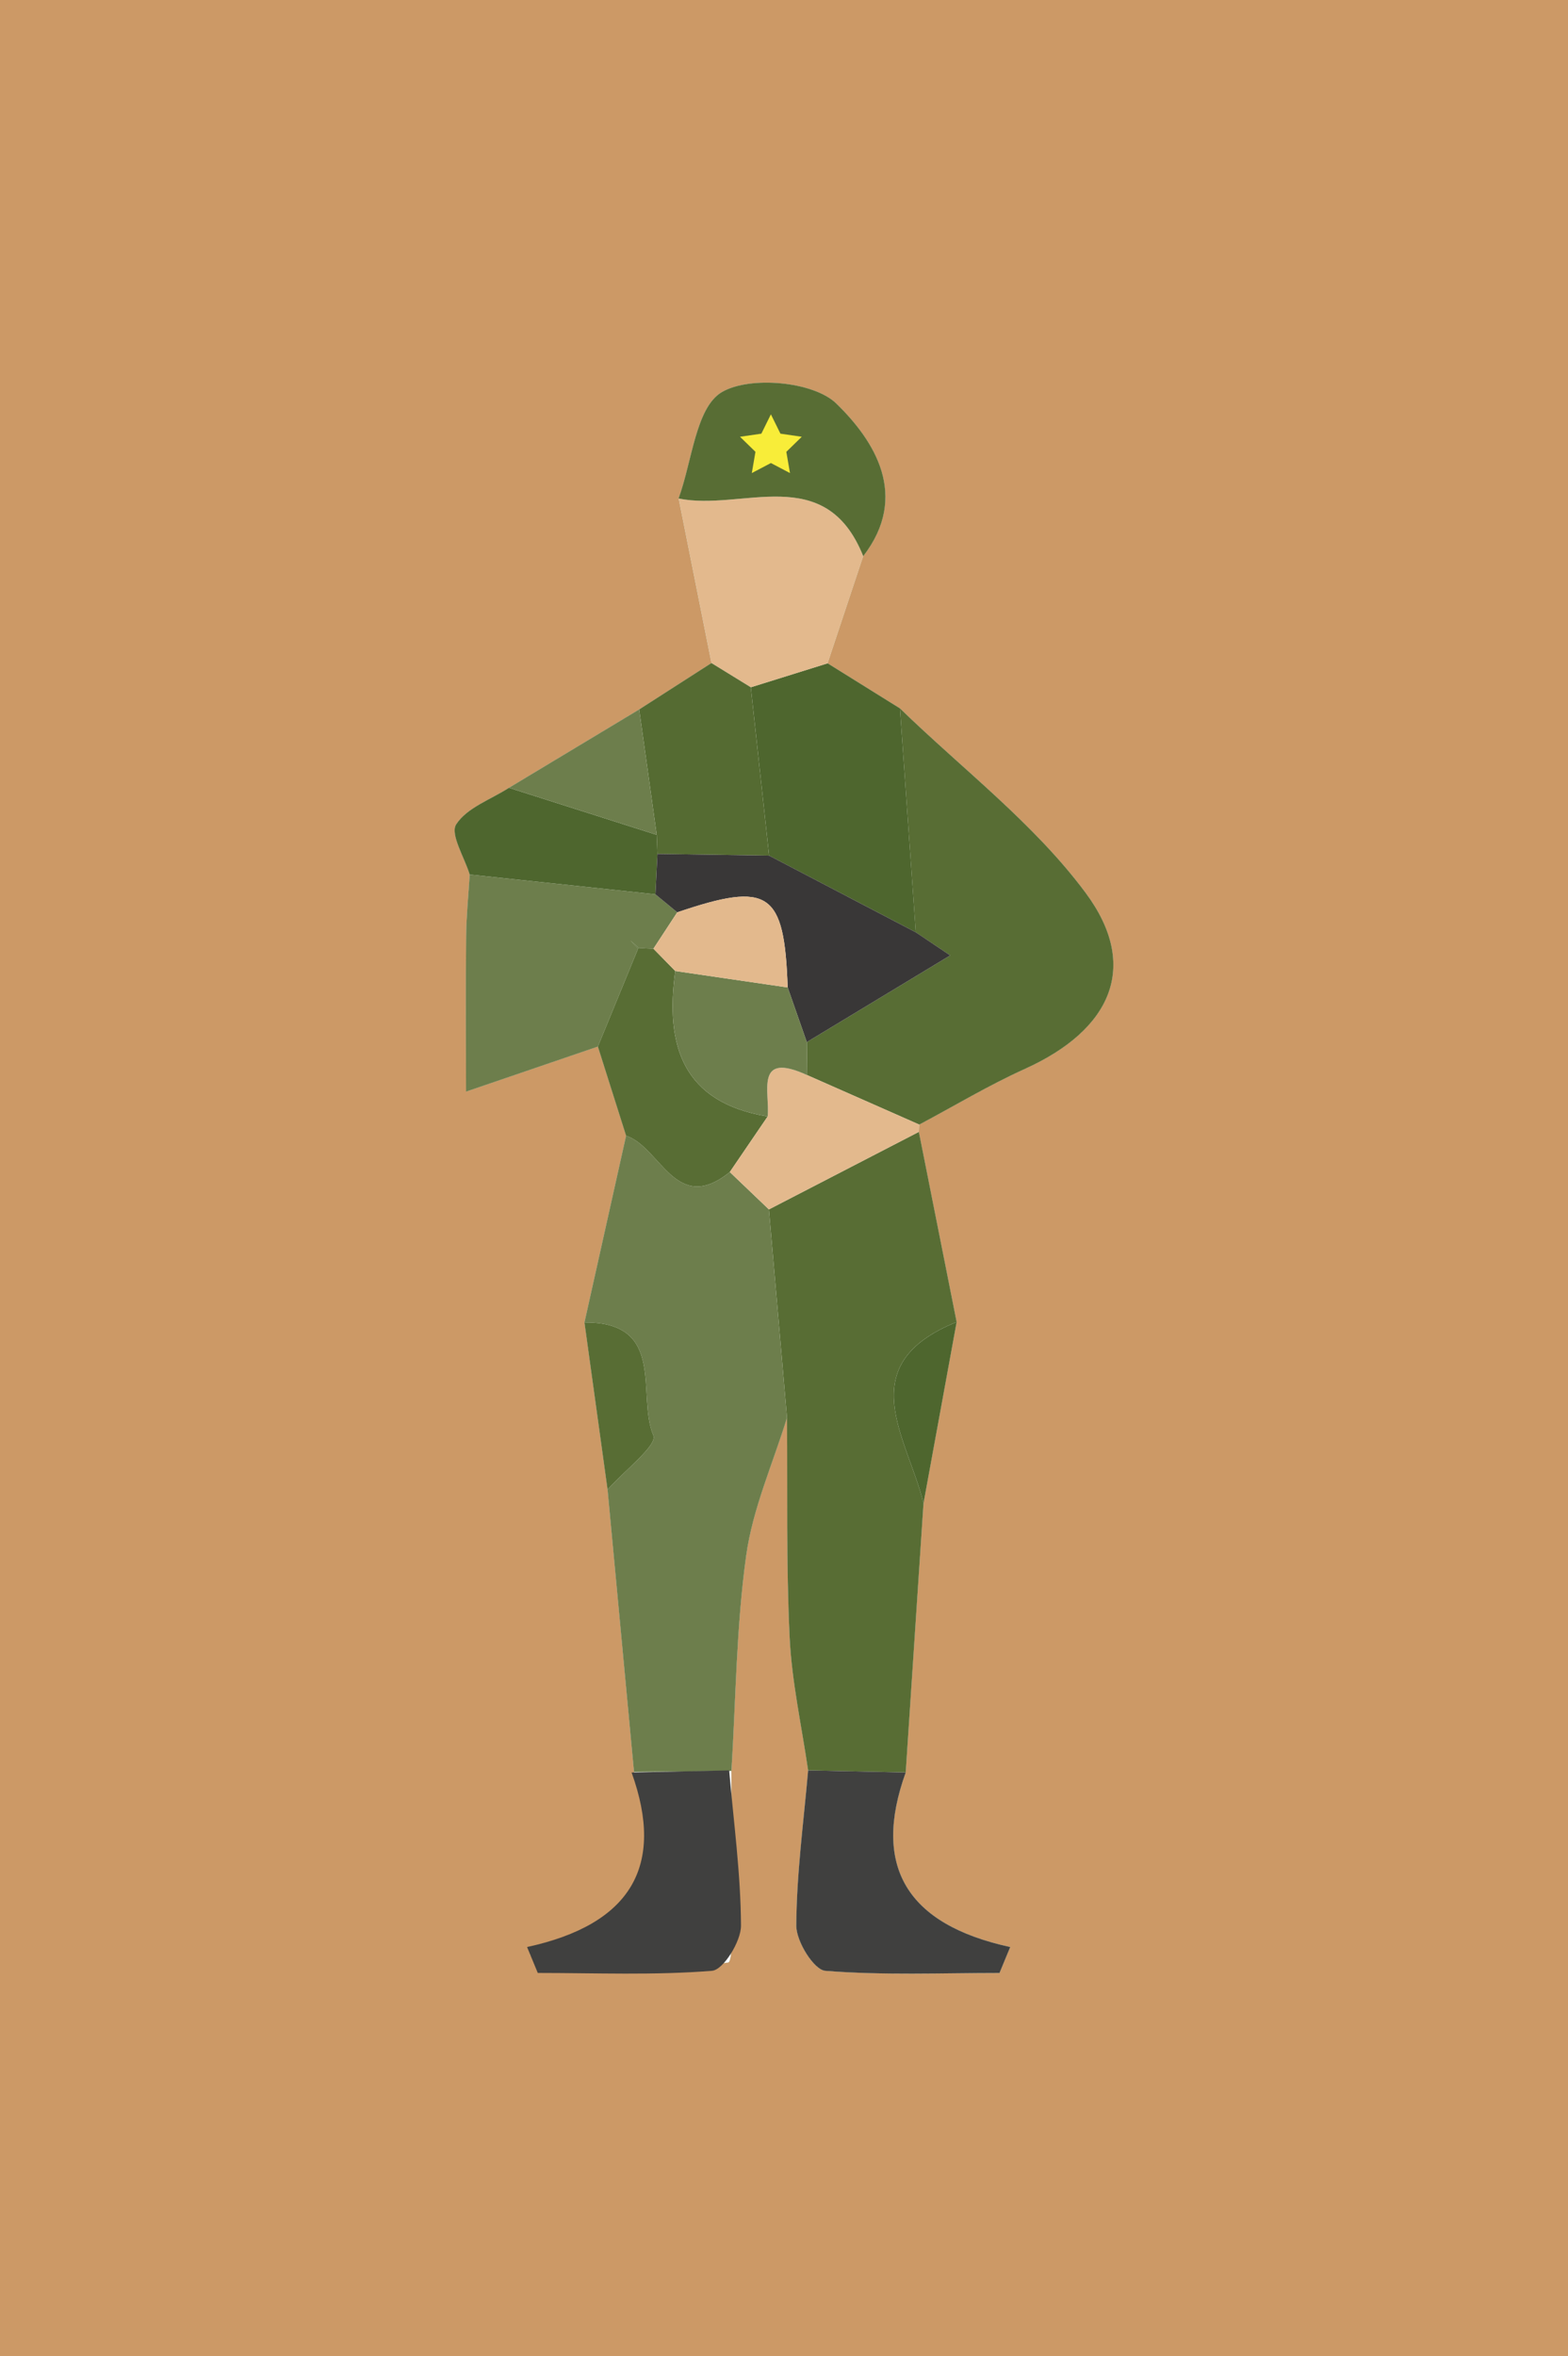 <?xml version="1.0" encoding="utf-8"?>
<!-- Generator: Adobe Illustrator 16.0.0, SVG Export Plug-In . SVG Version: 6.00 Build 0)  -->
<!DOCTYPE svg PUBLIC "-//W3C//DTD SVG 1.1//EN" "http://www.w3.org/Graphics/SVG/1.1/DTD/svg11.dtd">
<svg version="1.1" id="Layer_1" xmlns="http://www.w3.org/2000/svg" xmlns:xlink="http://www.w3.org/1999/xlink" x="0px" y="0px"
	  viewBox="0 0 195 293" enable-background="new 0 0 195 293" xml:space="preserve">
<rect fill="#CC9966" width="195" height="293"/>
<g>
	<path fill-rule="evenodd" clip-rule="evenodd" fill="#586D34" d="M135.014,111.028c-6.393-8.615-15.294-15.368-23.093-22.939
		c-3-1.867-5.996-3.739-8.998-5.606c1.477-4.44,2.953-8.882,4.43-13.322c5.783-7.495,1.406-14.358-3.35-18.981
		c-2.826-2.751-10.731-3.461-14.219-1.43c-0.407,0.238-0.771,0.551-1.099,0.926c-2.294,2.626-2.821,8.283-4.299,12.311
		c1.365,6.822,2.727,13.641,4.088,20.463c-2.994,1.922-5.99,3.847-8.984,5.772c-5.396,3.25-10.795,6.496-16.191,9.743
		c-2.273,1.459-5.24,2.479-6.565,4.547c-0.783,1.218,1.031,4.104,1.681,6.237c-0.156,2.58-0.419,5.158-0.445,7.736
		c-0.062,6.419-0.016,12.838-0.012,19.257c5.468-1.868,10.932-3.733,16.396-5.601c1.168,3.694,2.34,7.39,3.509,11.086
		c-1.726,7.741-3.453,15.479-5.179,23.219c0.957,6.927,1.914,13.857,2.875,20.787c1.094,11.701,2.191,23.406,3.29,35.107
		c3.669,11.338,0.976,19.502-13.005,22.777c9.314,1.592,17.138,2.065,24.715,0.925c0.84-0.125,0.309-9.471,0.375-14.539
		c0.045-3.094,0.023-6.192,0.027-9.286c0.553-8.938,0.604-17.943,1.835-26.789c0.812-5.833,3.324-11.433,5.078-17.135
		c0.078,9.099-0.11,18.217,0.33,27.299c0.264,5.545,1.495,11.041,2.297,16.558c-0.557,6.434-1.439,12.864-1.473,19.3
		c-0.012,1.957,2.192,5.505,3.605,5.619c7.181,0.575,14.437,0.267,21.667,0.267c0.444-1.075,0.89-2.148,1.332-3.224
		c-12.921-2.807-17.188-10.076-12.998-21.704c0.737-11.16,1.477-22.32,2.214-33.479c1.373-7.512,2.748-15.023,4.121-22.539
		c-1.565-7.88-3.134-15.759-4.7-23.64l0.042-0.778c0.004-0.076,0.007-0.129,0.007-0.129c4.373-2.326,8.64-4.895,13.146-6.931
		C138.156,128.081,141.816,120.192,135.014,111.028z"/>
	<g id="NiPz5J_1_">
		<g>
			<path fill="#FFFFFF" d="M63.299,97.964c-2.274,1.459-5.241,2.479-6.565,4.547c-0.783,1.218,1.031,4.104,1.68,6.237
				c-0.156,2.58-0.418,5.158-0.445,7.736c-0.063,6.419-0.016,12.838-0.011,19.257c5.467-1.868,10.932-3.734,16.396-5.601
				c1.168,3.694,2.34,7.391,3.509,11.087c-1.726,7.739-3.453,15.478-5.179,23.218c0.958,6.927,1.915,13.857,2.875,20.787
				c1.094,11.701,2.191,23.406,3.29,35.107c3.668,11.338,0.976,19.502-13.004,22.777c9.313,1.592,17.137,2.065,24.715,0.925
				c0.839-0.125,0.308-9.471,0.375-14.539c0.045-3.094,0.022-6.192,0.026-9.286c0.553-8.938,0.604-17.943,1.835-26.789
				c0.812-5.833,3.324-11.433,5.078-17.135c0.078,9.099-0.11,18.217,0.33,27.299c0.264,5.545,1.495,11.041,2.297,16.558
				c-0.557,6.434-1.439,12.864-1.473,19.3c-0.012,1.957,2.192,5.505,3.605,5.619c7.181,0.575,14.437,0.267,21.667,0.267
				c0.444-1.075,0.89-2.148,1.332-3.224c-12.921-2.807-17.188-10.076-12.998-21.704c0.737-11.16,1.477-22.32,2.214-33.479
				c1.373-7.512,2.748-15.023,4.121-22.539c-1.565-7.88-3.134-15.76-4.7-23.634l0.049-0.913c4.373-2.326,8.64-4.895,13.146-6.931
				c10.691-4.832,14.352-12.72,7.549-21.884c-6.393-8.615-15.294-15.368-23.093-22.939c-3-1.867-5.996-3.739-8.998-5.606
				c1.477-4.44,2.953-8.882,4.43-13.322c5.783-7.495,1.406-14.358-3.35-18.981c-2.826-2.751-10.732-3.461-14.219-1.43
				c-3.26,1.903-3.709,8.634-5.393,13.239c1.361,6.82,2.722,13.639,4.084,20.461c-2.994,1.922-5.991,3.847-8.984,5.772
				C74.093,91.47,68.696,94.716,63.299,97.964z"/>
			<path fill-rule="evenodd" clip-rule="evenodd" fill="#586D34" d="M100.501,220.15c-0.802-5.517-2.033-11.013-2.297-16.558
				c-0.44-9.082-0.252-18.2-0.33-27.299c-0.749-8.635-1.502-17.27-2.25-25.903c6.217-3.214,12.434-6.428,18.646-9.643
				c1.566,7.882,3.135,15.762,4.7,23.642c-13.228,5.348-6.083,14.417-4.121,22.539c-0.737,11.159-1.477,22.319-2.214,33.479
				C108.588,220.323,104.544,220.237,100.501,220.15z"/>
			<path fill-rule="evenodd" clip-rule="evenodd" fill="#6D7E4C" d="M95.624,150.391c0.749,8.634,1.502,17.269,2.25,25.903
				c-1.754,5.702-4.266,11.302-5.078,17.135c-1.231,8.846-1.283,17.852-1.835,26.789c-4.036,0.042-8.071,0.083-12.112,0.123
				c-1.098-11.701-2.196-23.406-3.29-35.107c2.021-2.299,6.213-5.514,5.698-6.727c-2.13-4.988,1.706-14.128-8.573-14.061
				c1.726-7.74,3.453-15.479,5.179-23.22c4.322,1.43,6.165,9.96,12.898,4.516C92.381,147.293,94.002,148.84,95.624,150.391z"/>
			<path fill-rule="evenodd" clip-rule="evenodd" fill="#586D34" d="M111.921,88.089c7.799,7.571,16.7,14.324,23.093,22.939
				c6.803,9.164,3.143,17.052-7.549,21.884c-4.507,2.036-8.773,4.605-13.146,6.931c-4.647-2.053-9.292-4.102-13.939-6.152
				c-0.015-1.367-0.03-2.736-0.045-4.104c5.574-3.37,11.15-6.74,17.838-10.782c-1.275-0.854-2.781-1.864-4.284-2.871
				C113.231,106.651,112.579,97.372,111.921,88.089z"/>
			<path fill-rule="evenodd" clip-rule="evenodd" fill="#6D7E4C" d="M74.354,130.141c-5.464,1.867-10.929,3.733-16.396,5.601
				c-0.004-6.419-0.052-12.838,0.011-19.257c0.026-2.578,0.289-5.156,0.445-7.736c7.698,0.82,15.395,1.64,23.095,2.459
				c0.905,0.746,1.81,1.491,2.715,2.239c-0.986,1.508-1.974,3.018-2.964,4.527c-0.608-0.017-1.217-0.052-1.825-0.097
				c-0.344-0.312-0.689-0.62-1.035-0.931c0.319,0.335,0.638,0.669,0.96,1.005C77.692,122.015,76.022,126.078,74.354,130.141z"/>
			<path fill-rule="evenodd" clip-rule="evenodd" fill="#4E662E" d="M111.921,88.089c0.658,9.283,1.311,18.562,1.971,27.843
				c-6.075-3.181-12.158-6.356-18.243-9.533c-0.757-6.979-1.518-13.959-2.277-20.936c3.182-0.994,6.368-1.987,9.551-2.98
				C105.925,84.35,108.921,86.222,111.921,88.089z"/>
			<path fill-rule="evenodd" clip-rule="evenodd" fill="#40403F" d="M100.501,220.15c4.043,0.087,8.087,0.173,12.134,0.258
				c-4.189,11.628,0.077,18.897,12.998,21.704c-0.442,1.075-0.888,2.148-1.332,3.224c-7.23,0-14.486,0.309-21.667-0.267
				c-1.413-0.114-3.617-3.662-3.605-5.619C99.062,233.015,99.944,226.584,100.501,220.15z"/>
			<path fill-rule="evenodd" clip-rule="evenodd" fill="#E3B98D" d="M102.923,82.482c-3.184,0.994-6.369,1.986-9.551,2.98
				c-1.632-1.005-3.264-2.013-4.896-3.014c-1.362-6.822-2.723-13.641-4.088-20.463c7.89,1.636,18.25-4.627,22.965,7.174
				C105.876,73.6,104.399,78.042,102.923,82.482z"/>
			<path fill-rule="evenodd" clip-rule="evenodd" fill="#586D34" d="M107.353,69.16c-4.715-11.802-15.076-5.538-22.965-7.174
				c1.688-4.603,2.137-11.334,5.397-13.237c3.487-2.031,11.393-1.321,14.219,1.43C108.759,54.802,113.136,61.666,107.353,69.16z"/>
			<path fill-rule="evenodd" clip-rule="evenodd" fill="#556B32" d="M88.475,82.449c1.632,1.001,3.265,2.009,4.896,3.014
				c0.76,6.977,1.521,13.957,2.277,20.934c-4.629-0.072-9.259-0.143-13.888-0.215c-0.03-0.791-0.059-1.579-0.088-2.369
				c-0.728-5.195-1.455-10.394-2.182-15.593C82.484,86.296,85.481,84.371,88.475,82.449z"/>
			<path fill-rule="evenodd" clip-rule="evenodd" fill="#586D34" d="M79.435,117.874c0.608,0.048,1.217,0.083,1.829,0.1
				c0.905,0.923,1.81,1.849,2.715,2.772c-1.276,9.27,0.909,16.344,11.488,18.089c-1.569,2.303-3.138,4.605-4.707,6.907
				c-6.733,5.444-8.576-3.086-12.898-4.516c-1.169-3.694-2.341-7.391-3.509-11.085c1.668-4.063,3.338-8.126,5.007-12.189
				L79.435,117.874z"/>
			<path fill-rule="evenodd" clip-rule="evenodd" fill="#E3B98D" d="M90.76,145.743c1.568-2.302,3.138-4.604,4.707-6.907
				c0.323-2.966-1.699-8.174,4.912-5.145c4.647,2.05,9.292,4.099,13.939,6.152c0,0-0.049,0.913-0.049,0.907
				c-6.212,3.212-12.429,6.427-18.646,9.641C94.002,148.84,92.381,147.293,90.76,145.743z"/>
			<path fill-rule="evenodd" clip-rule="evenodd" fill="#4E662E" d="M81.672,103.813c0.029,0.79,0.059,1.578,0.088,2.37
				c-0.085,1.675-0.167,3.348-0.252,5.024c-7.701-0.82-15.397-1.64-23.095-2.459c-0.649-2.133-2.463-5.019-1.68-6.237
				c1.325-2.068,4.292-3.088,6.565-4.547C69.419,99.911,75.543,101.864,81.672,103.813z"/>
			<path fill-rule="evenodd" clip-rule="evenodd" fill="#4E662E" d="M114.849,186.929c-1.962-8.122-9.106-17.191,4.121-22.539
				C117.597,171.905,116.222,179.417,114.849,186.929z"/>
			<path fill-rule="evenodd" clip-rule="evenodd" fill="#586D34" d="M72.684,164.446c10.279-0.067,6.443,9.072,8.573,14.061
				c0.515,1.213-3.677,4.428-5.698,6.727C74.598,178.304,73.641,171.373,72.684,164.446z"/>
			<path fill-rule="evenodd" clip-rule="evenodd" fill="#6D7E4C" d="M81.672,103.813c-6.129-1.95-12.253-3.902-18.374-5.85
				c5.397-3.248,10.794-6.494,16.192-9.743C80.218,93.419,80.945,98.618,81.672,103.813z"/>
			<path fill-rule="evenodd" clip-rule="evenodd" fill="#393737" d="M81.509,111.208c0.085-1.677,0.167-3.35,0.252-5.024
				c4.629,0.07,9.259,0.141,13.888,0.213c6.084,3.179,12.167,6.354,18.243,9.535c1.499,1.009,3.005,2.018,4.28,2.873
				c-6.688,4.042-12.264,7.412-17.838,10.782c-0.79-2.266-1.585-4.531-2.378-6.798c-0.408-11.931-2.303-13.218-13.732-9.342
				C83.319,112.699,82.414,111.954,81.509,111.208z"/>
			<path fill-rule="evenodd" clip-rule="evenodd" fill="#6D7E4C" d="M97.956,122.789c0.793,2.267,1.588,4.532,2.378,6.798
				c0.015,1.369,0.03,2.737,0.045,4.104c-6.611-3.029-4.589,2.179-4.912,5.145c-10.579-1.746-12.764-8.819-11.488-18.091
				C88.638,121.426,93.297,122.108,97.956,122.789z"/>
			<path fill-rule="evenodd" clip-rule="evenodd" fill="#E3B98D" d="M97.956,122.789c-4.659-0.68-9.318-1.363-13.977-2.043
				c-0.905-0.922-1.81-1.848-2.715-2.771c0.986-1.51,1.974-3.02,2.96-4.527C95.653,109.57,97.548,110.857,97.956,122.789z"/>
			<path fill-rule="evenodd" clip-rule="evenodd" fill="#586D34" d="M79.36,117.952c-0.323-0.336-0.642-0.669-0.96-1.005
				c0.345,0.311,0.69,0.619,1.035,0.931C79.435,117.874,79.36,117.952,79.36,117.952z"/>
		</g>
	</g>
	<path fill-rule="evenodd" clip-rule="evenodd" fill="#40403F" d="M90.68,220.15c-4.043,0.087-8.087,0.173-12.134,0.258
		c4.189,11.628-0.077,18.897-12.998,21.704c0.442,1.075,0.888,2.148,1.332,3.224c7.23,0,14.486,0.309,21.667-0.267
		c1.413-0.114,3.617-3.662,3.605-5.619C92.12,233.015,91.237,226.584,90.68,220.15z"/>
</g>
<polygon fill="#F8ED39" points="95.87,51.523 97.057,53.927 99.71,54.312 97.79,56.184 98.244,58.826 95.87,57.579 93.497,58.826 
	93.95,56.184 92.03,54.312 94.683,53.927 "/>
</svg>
